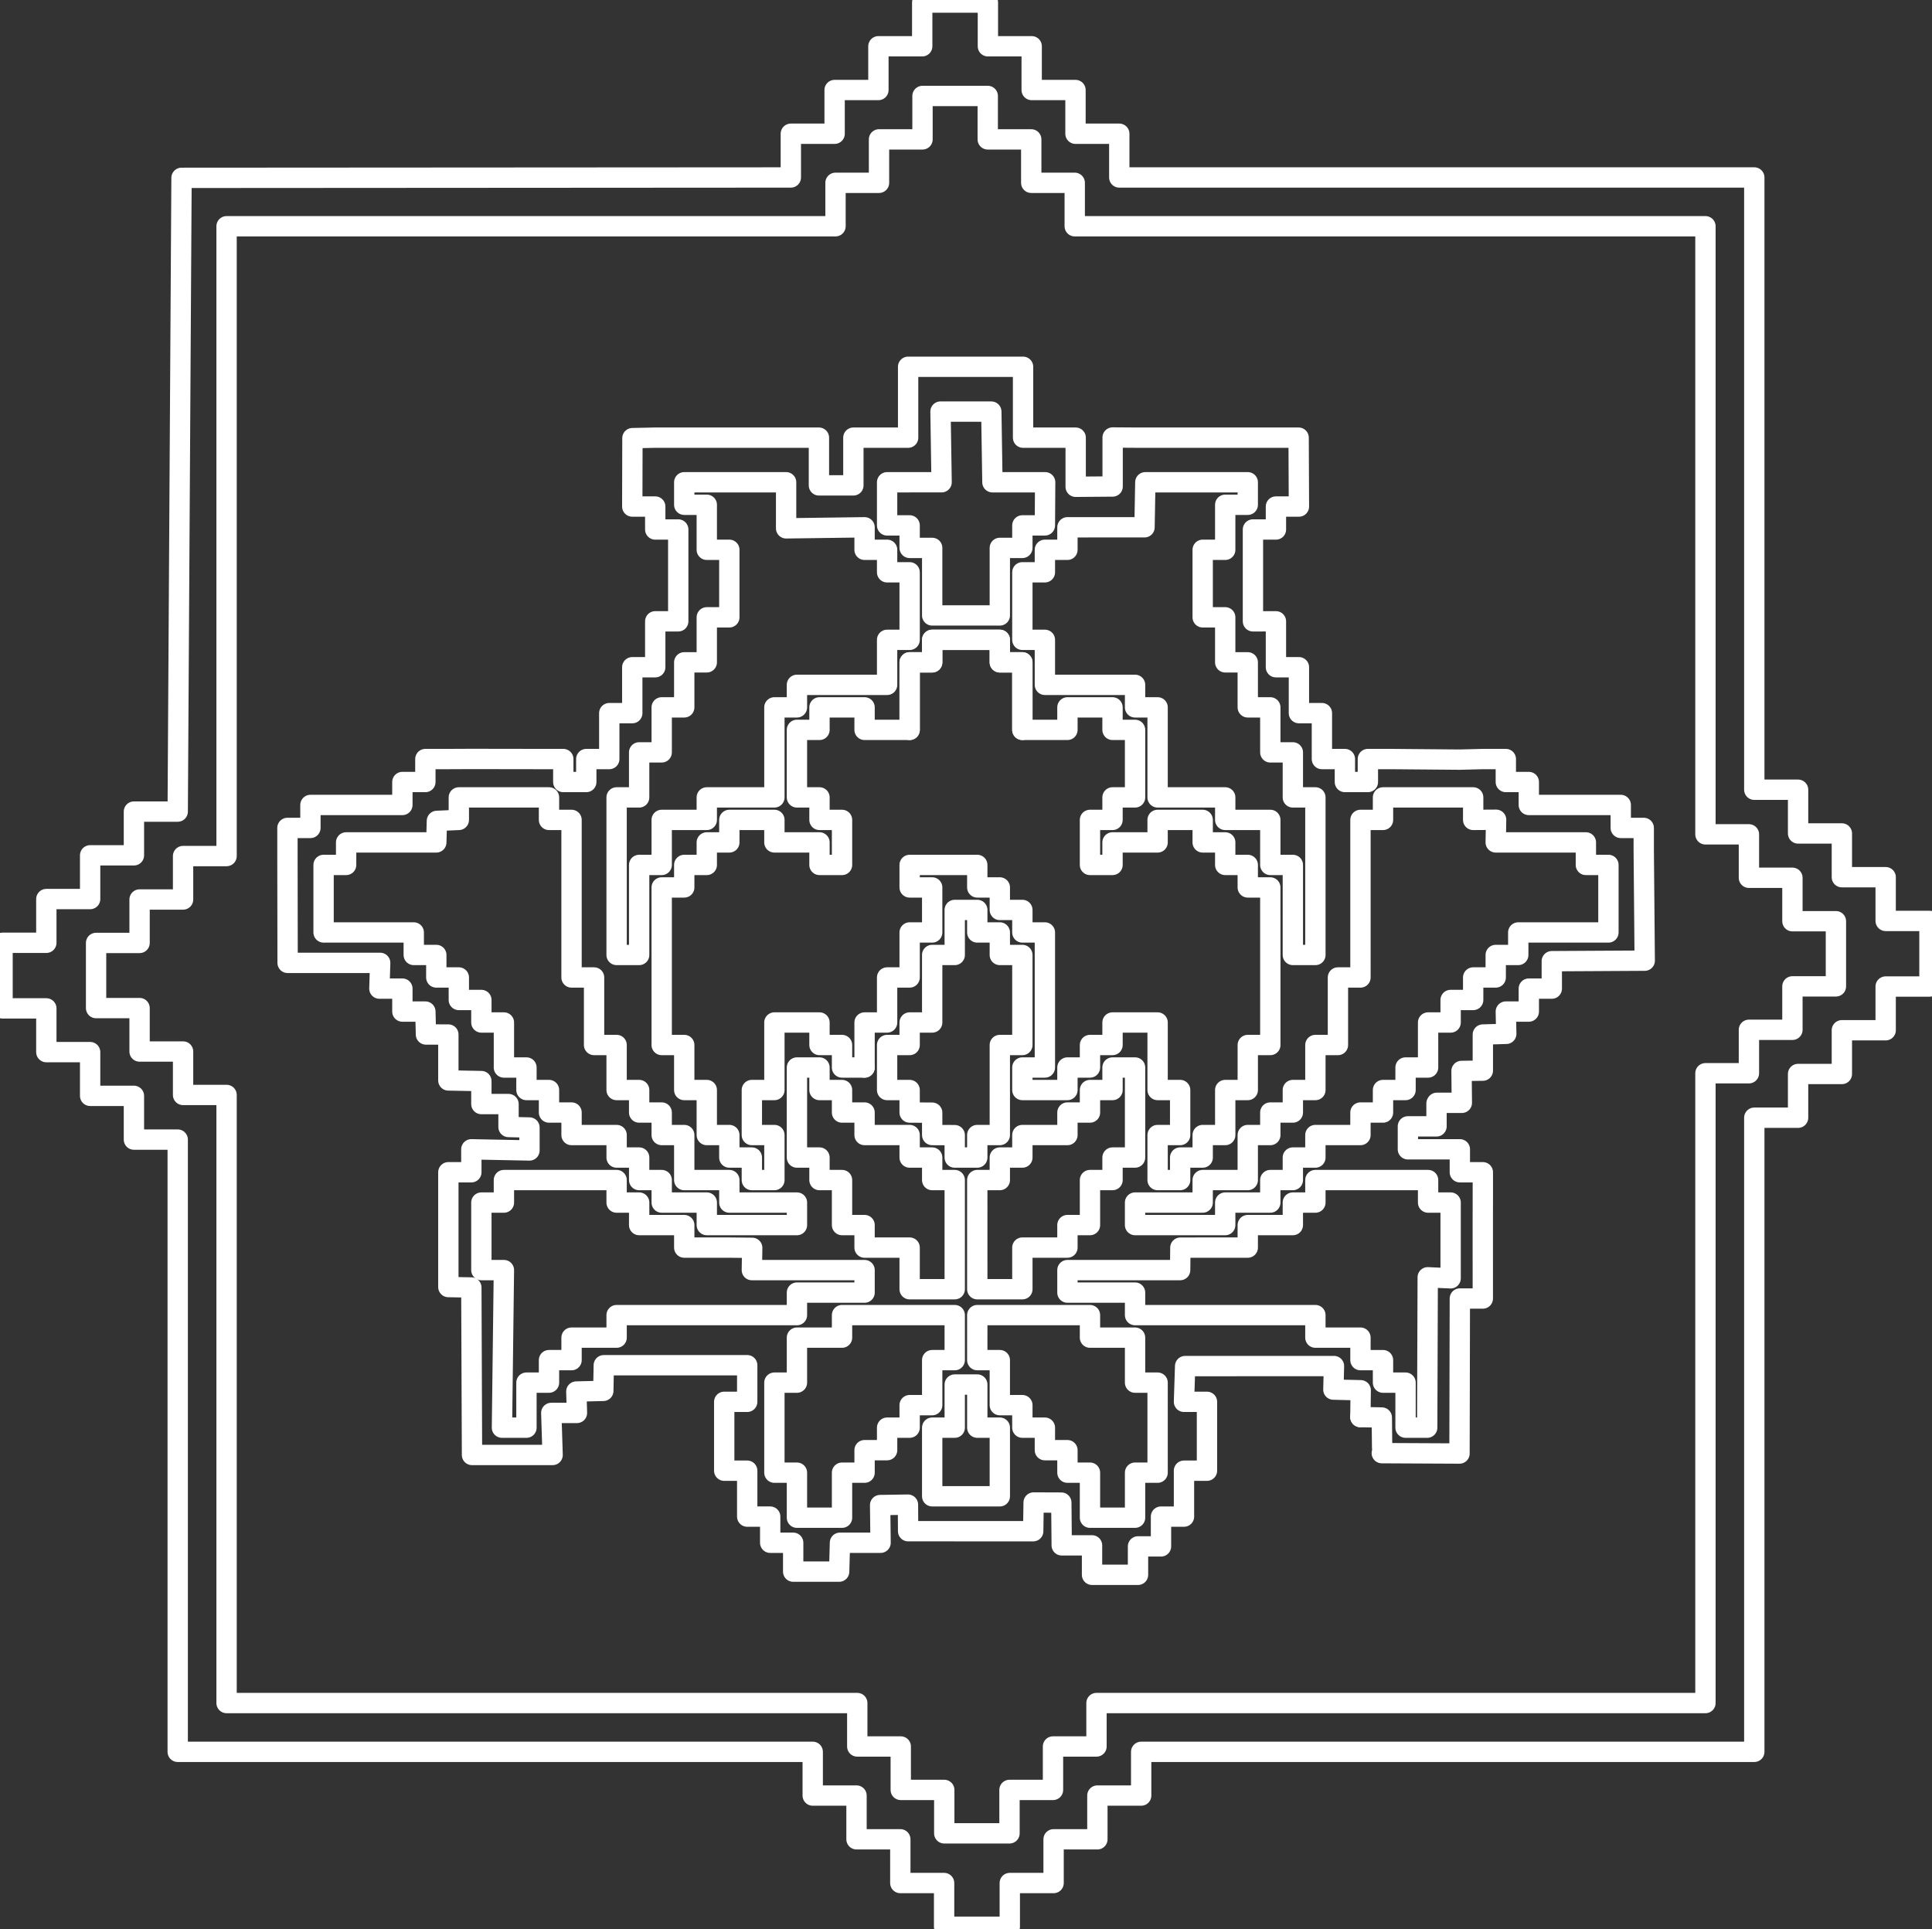 <svg id="Layer_1" data-name="Layer 1" xmlns="http://www.w3.org/2000/svg" viewBox="0 0 1520.38 1518.18"><rect x="0" y="0" width="1520.38" height="1518.18" fill="#333333" stroke="none"/><defs><style>.cls-1,.cls-2{fill:none;stroke-linejoin:round;stroke-width:16px}.cls-1{stroke:#fff}.cls-2{stroke:#fff;stroke-linecap:round}</style></defs><path class="cls-1" d="M1380.53 139.67v481.77h34.46v34.41h34.46v34.42h34.47v34.41h34.46v51.62h-34.46v34.41h-34.47v34.42h-34.46v34.41h-34.46v498.99H898.04v34.41h-34.46v34.42h-34.46v34.41h-34.47v34.41h-51.69v-34.41H708.5v-34.41h-34.47v-34.42h-34.46v-34.41H139.85V896.75h-34.46v-34.42H70.93v-34.41H36.46v-34.41H2v-51.62h34.46v-34.42h34.47v-34.41h34.46v-34.41h34.46l3-498.59v-.11l479.49-.3v-34.41h34.46V70.83h34.46V36.41h34.47V2h51.69v34.41h34.46v34.42h34.47v34.41h34.46v34.41h499.72v481.79"/><path class="cls-1" d="M178.3 1340.14V861.63h-34.23v-34.18h-34.23v-34.18H75.61V742h34.23v-34.18h34.23v-34.18h34.23v-495.6h479.2v-34.18h34.23v-34.18h34.23V75.5h51.34v34.18h34.23v34.18h34.23v34.18h496.33v478.51h34.22v34.18h34.23v34.18h34.23v51.27h-34.23v34.18h-34.23v34.18h-34.22v495.6H862.88v34.18h-34.23v34.18h-34.23v34.18h-51.34v-34.18h-34.23v-34.18h-34.23v-34.18z"/><path class="cls-2" d="M769.06 1034.87h88.69v17.72h35.48v35.42h17.74v70.85h-17.74v35.43h-35.48v-35.43h-17.74v-17.71h-17.74v-17.71h-17.73v-17.72H786.8v-35.42h-17.74z"/><path class="cls-2" d="m1087.39 1143.5 61.16.3.27-121.98h18.07l-.01-63.23.03-18.06v-18.07h-18.09V904.4h-40.88v-18.06h22.52v-18.07h.26v-.45h19.67l-.25-25.08 16.77-.25v-28.41l18.43-.55-.34-17.52h18.09v-18.06h18.09v-21.59l73.13-.41-.77-86.39V651.5h-18.09v-18.07h-72.36v-18.06H1185V597.3h-18.09l-18.09.46-54.28-.46h-18.09v18.07h-18.09V597.3h-18.09v-36.12h-18.09v-36.13h-18.09v-36.13H986v-72.26h18.09V398.6h18.09l-.23-54.2h-126.4l-19.97-.13v38.55l-29.08.23V344.4h-41.41v-55.77h-90.45v55.77h-43.08v37.55h-27.11V344.4H515.64l-17.95.37-.13 53.83h18.08v18.06h18.1v72.26h-18.1v36.13h-18.08v36.13h-18.1v36.12h-18.09v18.07h-18.09V597.3h-18.09l-54.27-.08-18.09.08h-18.09v18.07h-18.09v18.06h-72.36v18.07H226.2v18.06l.13 88.14h72.85l-.62 20.25h18.09v18.06h18.09l.46 18.04 17.63.03v36.13l25.98.51v18.07h21.37v18.06l16.48.39v18.07l-45.74-.91v18.06h-18.09v90.33l18.09.35.52 131.79h63.43l-1.04-33.09h20.2l-.49-16.83 21.23-.52.38-20.18 112.86-.02v28.82h-18.09v54.19h18.09v36.13h18.09v20.58h18.09v22.72h36.18l.63-22.72h31.96l-.35-29.66 21.9-.34.13 20.9 98.43.02.34-22.6 21.79.08.31 33.64 23.86.01v23.17h36.18v-22.36h18.09v-23.44h18.09v-36.13h18.09v-54.19h-18.09l.91-28.13 117.12-.02-.46 18.52 21.5.53-.26 21.09"/><path class="cls-2" d="M901.31 379.5h80.61v17.71h-17.74v35.43h-17.73v53.14h17.73v35.42h17.74v35.43h17.74v35.42h17.74v35.43h17.74v123.99h-17.74v-70.85h-17.74v-35.43h-35.48v-17.71h-53.21v-70.85h-17.74v-17.72h-70.96v-35.42h-17.73v-53.14h17.73v-17.71h17.74v-17.71l60.66-.01z"/><path class="cls-2" d="M1088.35 627.48h70.96v17.71l18.05-.12-.31 17.83H1248v17.72h17.74v53.14h-70.96v17.71h-17.73v17.71h-17.74v17.71h-17.74v17.72h-17.74v35.42h-17.74v17.72h-17.74v17.71h-17.74v17.71h-35.47v17.71h-17.74v17.72h-17.74v17.71h-35.48v17.71h-70.95v-17.71h53.22V928.6h35.47v-35.43h17.74v-17.71h17.74v-17.71h17.74v-35.43h17.74v-53.14h17.73V645.19h17.74z"/><path class="cls-2" d="M1035.14 946.31V928.6h88.69v17.71h17.74v59.61l-18.03-.81-.41 118.33h-17.04v-35.43h-17.74v-17.71h-17.74v-17.71h-35.47v-17.72H893.23v-17.71h-53.22v-17.71h88.7l.17-17.66 17.57-.05h35.47v-17.72h35.48v-17.71zm-266.08 35.43V928.6h17.74v-17.72h17.74v-17.71h35.47v-17.71h17.74v-17.71h17.74v-17.72h17.74v70.85h-17.74v17.72h-17.74v35.42h-17.74v17.72h-35.47v32.76h-35.48z"/><path class="cls-2" d="M680.37 840.03v-35.42h17.74v-35.43h17.73v-35.42h17.74v-35.43h-17.74v-17.71h53.22v17.71h17.74v17.71h17.74v17.72h17.73v106.27h-17.73v17.72h35.47v-17.72h17.74v-17.71h17.74v-17.71h35.48v53.14h17.74v35.42h-17.74v35.43h17.74v-17.72h17.74v-17.71h17.73v-35.42h17.74v-35.43h17.74V698.33h-17.74v-17.71h-17.74V662.9h-17.73v-17.71h-35.48v17.71h-35.48v17.72h-17.74v-35.43h17.74v-17.71h17.74v-53.14h-17.74v-17.71h-35.48v17.71h-35.47V521.2H786.8v-17.71h-53.22v17.71h-17.74v53.14"/><path class="cls-2" d="M769.06 910.88h-17.74v-17.62l-17.74-.09v-17.6l-17.74-.11v-17.71h-17.73v-35.43h17.73v-17.71h17.74v-53.14h17.74v-35.43h17.74v17.72h17.74v17.71h17.74v70.85H786.8v70.85h-17.74zM618.63 415.76V379.5h-80.17v17.71h17.74v35.43h17.74v53.14H556.2v35.42h-17.74v35.43h-17.74v35.42h-17.74v35.43h-17.74v123.99h17.74v-70.85h17.74v-35.43h35.48v-17.71h53.21v-70.85h17.74v-17.72h70.96v-35.42h17.73v-53.14h-17.73v-17.71h-17.74v-17.71z"/><path class="cls-2" d="M432.03 627.48h-70.96v17.71l-17.25.77-.48 16.94h-70.96v17.72h-17.74v53.14h70.96v17.71h17.74v17.71h17.73v17.71h17.74v17.72h17.74v35.42h17.74v17.72h17.74v17.71h17.74v17.71h35.47v17.71h17.74v17.72h17.74v17.71h35.48v17.71h70.95v-17.71h-53.21V928.6h-35.48v-35.43h-17.74v-17.71h-17.74v-17.71h-17.74v-35.43H467.5v-53.14h-17.73V645.19h-17.74z"/><path class="cls-2" d="M485.24 946.31V928.6h-88.69v17.71h-17.74v53.14h17.74l-1.54 123.99h19.28v-35.43h17.74v-17.71h17.74v-17.71h35.47v-17.72h141.91v-17.71h53.22v-17.71h-88.7l.27-17.52-18-.19h-35.48v-17.72h-35.48v-17.71zm266.08 88.56h-88.69v17.72h-35.48v35.42h-17.74v70.85h17.74v35.43h35.48v-35.43h17.74v-17.71h17.74v-17.71h17.73v-17.72h17.74v-35.42h17.74zm0-53.13V928.6h-17.74v-17.72h-17.74v-17.71h-35.47v-17.71h-17.74v-17.71h-17.74v-17.72h-17.74v70.85h17.74v17.72h17.74v35.42h17.74v17.72h35.47v32.76h35.48z"/><path class="cls-2" d="M680.37 840.03h-17.74v-17.71h-17.74v-17.71h-35.48v53.14h-17.74v35.42h17.74v35.43h0-17.74v-17.72h-17.73v-17.71H556.2v-35.42h-17.74v-35.43h-17.74V698.33h17.74v-17.71h17.74V662.9h17.74v-17.71h35.47v17.71h35.48v17.72h17.74v-35.43h-17.74v-17.71h-17.74v-53.14h17.74v-17.71h35.48v17.71h35.47V521.2h17.74v-17.71h53.22v17.71h17.74v53.14m-53.22 515.16h17.74v33.94h17.74v54h-53.22v-54h17.74zm29.66-710h41.5l-.21 33.94h-17.73v17.71H786.8v53.14h-53.22v-53.14h-17.74v-17.71h-17.73V379.5l42.88-.02-.86-55.6 39.98.01zm289.56 735.6 16.87.36.24 23.48"/></svg>